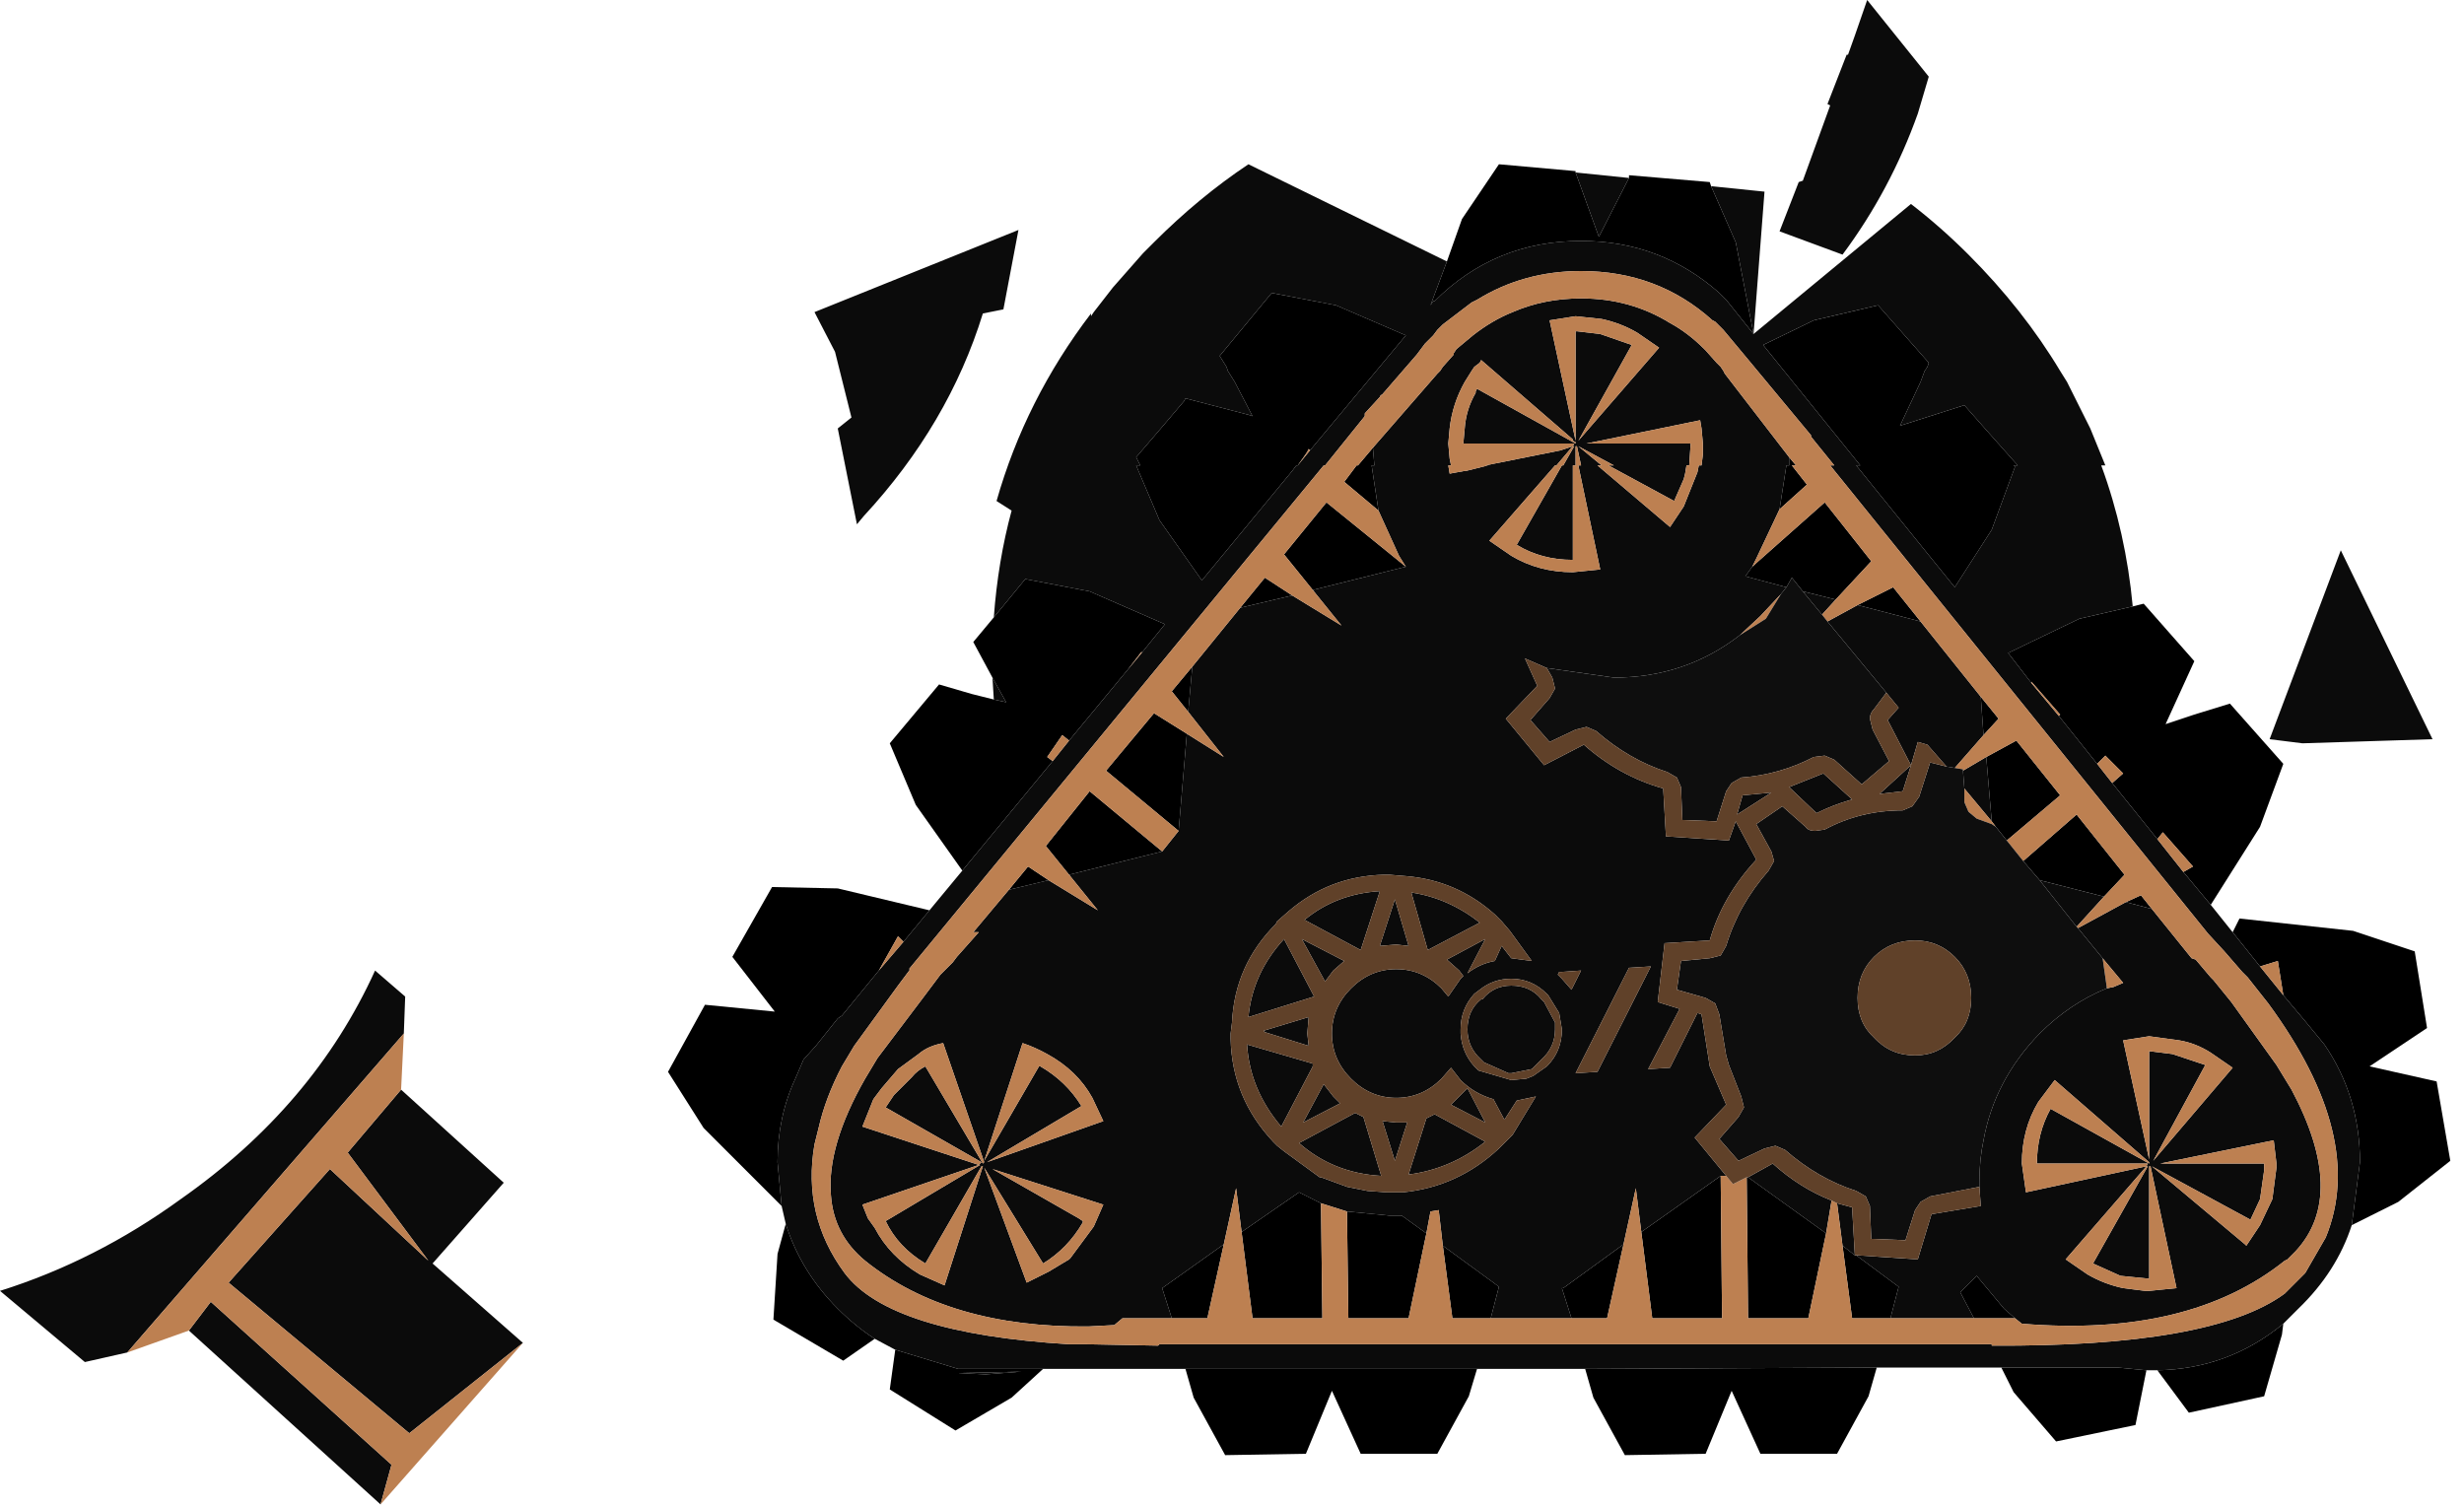 <?xml version="1.0" encoding="utf-8"?>
<svg version="1.1" id="Layer_1"
xmlns="http://www.w3.org/2000/svg"
xmlns:xlink="http://www.w3.org/1999/xlink"
width="90px" height="55px"
xml:space="preserve">
<g id="834" transform="matrix(1, 0, 0, 1, 29.2, 7.85)">
<path style="fill:#0B0B0B;fill-opacity:1" d="M29.2,0.8L28.35 -1.55L30.3 -1.35L29.2 0.8M14.1,42.15L8.9 42.15L5.8 42.15L3.5 41.45L2.75 41.05Q2.05 40.6 1.4 39.95Q0.05 38.6 -0.5 36.85L-0.65 36.2L-0.8 34.6Q-0.8 32.95 -0.15 31.55L0.15 30.85L0.6 30.35L1.4 29.35L1.55 29.25L2.9 27.6L3.8 26.55L4.75 25.4L5.95 23.95L9.25 19.95L9.85 19.2L12 16.6L12.5 16L13.35 14.95L10.6 13.75L8.25 13.3L7.1 14.7Q7.25 12.65 7.75 10.8L7.2 10.45Q8.25 6.75 10.65 3.6L10.65 3.7L10.75 3.55L11.45 2.65L12.55 1.4L12.95 1Q14.6 -0.65 16.4 -1.85L23.65 1.7L23.05 3.3L23.15 3.15L23.2 3.15Q25.4 0.95 28.55 0.95Q31.45 0.95 33.6 2.85L33.85 3.1L34.85 4.35L34.2 1L33.3 -1.05L35.25 -0.85L34.85 4.35L40.6 -0.4Q41.7 0.45 42.7 1.45Q44.7 3.45 46.05 5.7L46.3 6.1L47.15 7.8L47.7 9.15L47.55 9.15Q48.45 11.6 48.7 14.3L46.75 14.75L44.15 16L45 17.1L46 18.3L47.4 20.05L47.95 20.75L49.6 22.8L50.55 24L51.55 25.2L52.35 26.2L53.35 27.45L54.2 28.5L55 29.45L55.7 30.3Q57 32.2 57 34.6L56.7 36.9Q56.15 38.6 54.75 39.95L54.2 40.5Q52.2 42.15 49.6 42.2L49.4 42.2L49.2 42.2L48.15 42.1L43.9 42.1L39.35 42.1L28.7 42.15L24.75 42.15L14.1 42.15M7.1,17.7L7.05 16.9L7.55 17.8L7.1 17.7M39,-7.85L41.25 -5.05L40.85 -3.7Q39.85 -0.9 38.1 1.45L35.8 0.6L36.5 -1.2L36.65 -1.25L37.65 -4L37.55 -4.05L38.25 -5.85L38.3 -5.85L38.55 -6.55L39 -7.85M41.1,5.7L41.2 5.55L41.25 5.4L39.4 3.3L37.05 3.85L35.2 4.75L38.75 9.15L38.6 9.15L42.2 13.6L43.55 11.5L44.4 9.2L44.35 9.15L44.5 9.15L43.3 7.8L42.55 6.95L40.2 7.7L40.95 6.1L41.1 5.7M40.95,14.85L43.15 17.6L43.25 19L42.2 20.2L41.9 20.15L41.2 19.35L40.85 19.25L40.6 20.1L39.75 18.45L40.15 18L39.7 17.45L37.55 14.85L38.65 14.25L40.95 14.85M43.55,22.15L42.55 20.95L42.5 20.3L43.35 19.8L43.55 22.15M45.3,24.3L47.65 24.9L46.65 26L45.3 24.3M42.9,40.3L39.85 40.3L40.15 39.15L38.6 38L40.85 38.15L41.35 36.5L43.15 36.2L43.1 35.5L43.1 35.3Q43.1 34.5 43.25 33.8Q43.65 31.6 45.3 29.9Q46.4 28.8 47.75 28.25L48 28.2L48.35 28.05L47.6 27.15L46.7 26.05L48.45 25.1L49.4 25.35L50.85 27.15L51 27.2L51.55 27.85L51.65 27.95L52.3 28.75L53.95 31.05L54.5 31.95Q56.55 35.8 54.65 37.85L54.35 38.15L54.25 38.2Q50.75 41 44.65 40.5L44.4 40.3L44 39.95L43 38.75L42.4 39.35L42.9 40.3M38.1,37.65L37.9 36.1L38.45 36.25L38.55 38L38.1 37.65M34.65,35.15L35.55 34.65Q36.55 35.55 37.7 36L37.5 37.2L34.65 35.15M22.15,12.85L21.9 12.45L21.15 10.8L20.9 9.15L21 9.15L20.95 8.55L20.95 8.5L23.3 5.8L23.35 5.75L23.4 5.7L23.5 5.55L23.9 5.1L23.9 5.05L24 4.9L24.6 4.4Q25.3 3.85 26.05 3.55Q27.2 3.05 28.55 3.05Q30.35 3.05 31.8 3.95Q32.45 4.3 33.05 4.9L33.1 4.95L33.5 5.4L33.65 5.55L33.75 5.7L33.8 5.8L36.15 8.85L36.15 9.05L36.15 9.15L36.05 9.15L35.8 10.75L34.95 12.55L34.8 12.85L34.55 13.2L36.05 13.6L35.85 13.85L35.1 14.65L34.35 15.35Q32.35 16.9 29.75 16.9L27.3 16.55L26.5 16.2L26.95 17.2L25.8 18.4L27.2 20.1L28.65 19.35Q29.95 20.5 31.55 20.95L31.65 22.7L33.95 22.85L34.2 22.15L34.95 23.55Q33.7 24.9 33.25 26.5L31.6 26.6L31.35 28.75L32.15 29L31 31.2L31.8 31.15L32.8 29.15L32.95 29.2L33.25 31.1L33.85 32.5L32.7 33.7L33.85 35.1L33.65 35.1L30.75 37.15L30.55 35.55L30.1 37.6L27.9 39.2L27.85 39.2L28.2 40.3L25.25 40.3L25.55 39.15L25.35 39L23.5 37.65L23.35 36.35L23.05 36.4L22.9 37.2L22 36.55L21.8 36.55L21.7 36.55L21.55 36.55L20 36.4L19.05 36.1L18.25 35.7L17.45 36.25L16.15 37.15L15.95 35.55L15.5 37.6L13.25 39.2L13.6 40.3L11.8 40.3L11.5 40.55L10.55 40.6Q5.45 40.65 2.4 38.2Q1.25 37.25 1.15 35.8Q1 34 2.4 31.55L2.85 30.8L4.55 28.55L5.15 27.75L5.6 27.3L5.75 27.1L6.55 26.2L6.35 26.2L7.65 24.65L9.1 24.3L10.9 25.4L9.85 24.1L13.25 23.25L13.85 22.5L14.15 18.95L15.5 19.8L14.2 18.15L14.35 16.5L16.1 14.35L18 13.9L19.8 15L18.75 13.7L22.15 12.85M36.65,13.75L37.85 14.05L37.35 14.6L36.65 13.75M53.7,19.15L56.3 12.25L59.65 19.15L54.9 19.3L53.7 19.15M52.7,27.65L52.05 26.9L51.45 26.25L37.65 9.15L37.8 9.15L36.95 8.1L36.95 8.05L34.75 5.4L33.75 4.2L33.45 3.9L33.35 3.85Q31.35 2.05 28.55 2.05Q26.45 2.05 24.75 3.1L24.55 3.2L23.5 4L23.3 4.2L23.15 4.4L22.85 4.7L22.55 5.1L21.25 6.6L21.25 6.55L21.3 6.5L21.25 6.55L21.2 6.65L20.65 7.25L20.65 7.35L19.2 9.15L19.15 9.15L4 27.55L4.05 27.55L3.6 28.15L2 30.35L1.55 31.1Q0.95 32.25 0.7 33.35L0.55 33.95Q0.1 36.55 1.65 38.65Q3.3 40.85 9.85 41.25L10.5 41.25L13.1 41.3L13.15 41.25L43.55 41.25L43.55 41.3Q51.6 41.35 54.25 39.4L55 38.65L55.75 37.35Q57.25 33.7 53.65 28.8L52.9 27.85L52.85 27.8L52.7 27.65M53.8,35.95L53.95 34.8L53.95 34.65L53.85 33.8L49.7 34.65L53.5 34.65L53.5 34.7L53.5 34.9L53.35 35.95L53 36.7L49.4 34.75L52.8 37.6L52.85 37.65L53.35 36.9L53.8 35.95M51.55,30.6Q51 30.25 50.4 30.15L49.3 30L48.35 30.15L49.3 34.5L49.3 34.55L49.3 30.55L49.35 30.55L50.15 30.65L51.35 31.05L49.45 34.55L52.35 31.15L51.55 30.6M44.8,35.7L49.2 34.75L46.25 38.15L47.05 38.7Q47.65 39.05 48.35 39.2L49.15 39.3L49.3 39.3L50.3 39.2L49.35 34.75L49.3 34.75L49.3 38.85L49.25 38.85L48.25 38.75L47.25 38.3L49.25 34.75L49.2 34.75L49.25 34.65L45.2 34.65Q45.2 33.55 45.7 32.65L49.3 34.65L49.3 34.6L45.85 31.6L45.25 32.4Q44.65 33.4 44.65 34.65L44.8 35.7M30.6,4.3Q30 3.95 29.3 3.8L28.35 3.7L27.4 3.85L28.35 8.25L28.35 4.25L28.4 4.25L29.25 4.35L30.4 4.75L28.45 8.25L31.4 4.85L30.6 4.3M32.95,7.8L32.9 7.5L28.75 8.35L32.55 8.35L32.55 8.4L32.5 9.15L32.4 9.15L32.35 9.45L32.3 9.65L31.95 10.45L29.55 9.15L29.75 9.15L28.45 8.45L29.3 9.15L29.15 9.15L31.8 11.4L32.3 10.65L32.8 9.4L32.85 9.15L32.95 9.15L33 8.75L33 8.35L32.95 7.8M24.85,5.4L24.65 5.55L24.55 5.7L24.3 6.1Q23.85 6.9 23.75 7.8L23.7 8.35L23.75 8.9L23.8 9.15L23.7 9.15L23.75 9.45L24.3 9.35L24.35 9.35L25.15 9.15L25.05 9.15L27.8 8.6L28.25 8.45L28.2 8.5L27.65 9.15L27.6 9.15L25.2 11.9L26 12.45Q27 13.05 28.25 13.05L29.25 12.95L28.45 9.15L28.55 9.15L28.4 8.45L28.35 8.45L28.35 9.15L28.25 9.15L28.25 12.6Q27.1 12.6 26.2 12.05L27.85 9.15L27.9 9.15L28.3 8.45L28.25 8.45L28.3 8.35L24.25 8.35L24.3 7.8Q24.35 7.1 24.7 6.5L24.7 6.45L24.75 6.35L28.35 8.35L28.35 8.3L28.25 8.25L28.25 8.2L24.9 5.3L24.85 5.4M21.35,24.1Q19.35 24.15 17.85 25.45L17.45 25.8L17.4 25.9Q15.9 27.4 15.8 29.5L15.75 29.9L15.75 30.1Q15.8 32.25 17.3 33.85L17.45 34L17.7 34.2L19 35.15L19.05 35.15L20 35.5L20.75 35.65L21.45 35.7L21.55 35.7L22.05 35.7Q24.05 35.5 25.55 34.1L25.65 34L26.05 33.6L26.9 32.2L26.2 32.35L25.75 33.05L25.35 32.3Q24.65 32.1 24.15 31.6L23.8 31.15L23.45 31.55Q22.75 32.25 21.8 32.25Q20.85 32.25 20.15 31.55Q19.45 30.85 19.45 29.9Q19.45 28.95 20.15 28.25Q20.85 27.55 21.8 27.55Q22.75 27.55 23.45 28.25L23.7 28.55L24.15 27.9L24.25 27.8L24.1 27.6L23.65 27.2L25.05 26.45L24.4 27.7Q24.85 27.35 25.4 27.25L25.65 26.7L26 27.15L26.75 27.25L25.95 26.15L25.65 25.8L25.4 25.55Q24 24.3 22.15 24.15L21.55 24.1L21.35 24.1M34.45,21.2L35.5 21.1L34.25 21.9L34.45 21.2M39.45,21.15L40.6 20.1L40.3 21.05L39.45 21.15M37.4,20.4L38.45 21.35Q37.75 21.55 37.15 21.85L36.15 20.9L37.4 20.4M18.15,9.15L18.2 9.15L18.65 8.6L22.15 4.4L19.6 3.3L17.25 2.85L15.35 5.15L15.6 5.55L15.65 5.7L15.9 6.1L16.55 7.35L16.4 7.3L14.1 6.7L14.05 6.8L13.2 7.8L12.3 8.85L12.45 9.15L12.3 9.15L13.15 11.15L14.7 13.35L18 9.35L18.15 9.15M6.7,3.6Q5.45 7.65 2.35 11L2.1 11.3L1.4 7.8L1.9 7.4L1.3 5L0.55 3.55L8 0.55L7.45 3.45L6.7 3.6M19.9,27.25L19.5 27.6L19.2 28L18.35 26.45L19.9 27.25M16.95,29.8L18.6 29.3L18.55 29.9L18.6 30.35L17 29.85L16.95 29.8M16.4,29.3Q16.55 27.7 17.7 26.45L18.8 28.55L16.4 29.3M10.7,32.25Q10.15 31.25 9.05 30.65Q8.6 30.4 8.15 30.25L6.75 34.55L8.75 31.1L8.8 31.1Q9.75 31.65 10.3 32.55L6.85 34.6L11.1 33.1L10.7 32.25M10.35,36.8Q9.8 37.75 8.9 38.3L6.75 34.8L8.3 39L9.1 38.6L9.85 38.15L9.9 38.1L10.75 36.95L11.1 36.15L7.05 34.85L10.2 36.65L10.35 36.75L10.35 36.8M18.75,31.1L17.6 33.3Q16.45 31.95 16.35 30.3L18.75 31L18.75 31.1M19.15,31.75L19.5 32.2L19.75 32.45L18.4 33.15L19.15 31.75M4.6,31.1L6.7 34.65L6.75 34.6L5.25 30.25Q4.7 30.35 4.35 30.65L3.6 31.2L3 31.9L2.7 32.3L2.3 33.3L6.55 34.7L2.3 36.15L2.5 36.65L2.75 37Q3.3 38.05 4.4 38.7L5.3 39.1L6.7 34.75L6.65 34.75L4.6 38.3Q3.6 37.7 3.15 36.75L6.6 34.7L6.55 34.7L6.65 34.6L3.15 32.6L3.45 32.15L4.1 31.5Q4.3 31.25 4.6 31.1M5.8,42.3L8.1 42.25L6.8 42.35L5.8 42.3M27.85,27.65L27.75 27.65L27.7 27.75L27.85 27.9L28.2 28.3L28.55 27.6L27.85 27.65M27.6,29.75Q27.6 30.4 27.1 30.85L26.75 31.2L26 31.35L25.9 31.35L25 30.95L24.9 30.85Q24.4 30.4 24.4 29.75Q24.4 29.05 24.9 28.65L24.95 28.65Q25.35 28.15 26 28.15Q26.7 28.15 27.1 28.65L27.2 28.75L27.6 29.5L27.6 29.75M26,27.9Q25.35 27.9 24.85 28.3L24.65 28.45Q24.15 29 24.15 29.75L24.15 29.9Q24.2 30.6 24.65 31.1L24.8 31.25L26 31.6L26.55 31.55L26.8 31.45L27.3 31.1Q27.85 30.55 27.85 29.75L27.75 29.15L27.35 28.5L27.3 28.45Q26.75 27.9 26 27.9M22.95,26.85L22.35 24.75Q23.7 24.95 24.85 25.85L22.95 26.85M21.8,26.65L21.2 26.7L21.75 25L22.25 26.7L21.8 26.65M24.4,31.9L25.05 33.15L23.8 32.5L24.1 32.2L24.4 31.9M23.2,32.85L25.05 33.85Q23.8 34.85 22.25 35.05L22.9 33L23.2 32.85M20.6,32.95L21.25 35.1Q19.5 35 18.25 33.9L20.3 32.8L20.6 32.95M21.8,33.15L22.2 33.15L21.75 34.55L21.3 33.1L21.8 33.15M29.15,31.3L31.1 27.45L30.3 27.5L28.35 31.35L29.15 31.3M18.45,25.75Q19.6 24.8 21.2 24.7L20.5 26.85L18.45 25.75M-24.55,41.55L-26.1 41.9L-29.2 39.3Q-25.7 38.2 -22.6 35.95Q-17.75 32.55 -15.5 27.6L-14.4 28.55L-14.45 29.9L-24.55 41.55M-14.55,31.95L-10.8 35.35L-13.4 38.3L-10.1 41.2L-14.25 44.5L-20.85 39L-17.15 34.85L-13.55 38.2L-16.5 34.25L-14.55 31.95M-21.5,39.7L-14.9 45.65L-15.3 47.1L-22.3 40.75L-21.5 39.7" />
<path style="fill:#000000;fill-opacity:1" d="M30.3,-1.35L30.3 -1.45L33.25 -1.2L33.3 -1.05L34.2 1L34.85 4.35L33.85 3.1L33.6 2.85Q31.45 0.95 28.55 0.95Q25.4 0.95 23.2 3.15L23.15 3.15L23.05 3.3L23.65 1.7L24.2 0.15L25.55 -1.85L28.35 -1.6L28.35 -1.55L29.2 0.8L30.3 -1.35M50.55,24L50.9 23.8L49.8 22.55L49.6 22.8L47.95 20.75L48.35 20.4L47.7 19.75L47.4 20.05L46 18.3L46.05 18.25L45 17.05L45 17.1L44.15 16L46.75 14.75L48.7 14.3L49.1 14.2L50.95 16.3L49.9 18.6L50.95 18.25L52.25 17.85L54.2 20.05L53.35 22.35L51.55 25.2L50.55 24M52.35,26.2L52.6 25.7L56.75 26.15L59 26.9L59.45 29.7L57.35 31.1L59.8 31.65L60.3 34.55L58.4 36.05L56.7 36.9L57 34.6Q57 32.2 55.7 30.3L55 29.45L54.2 28.5L54 27.25L53.35 27.45L52.35 26.2M54.2,40.5L54.15 40.9L53.5 43.15L50.75 43.75L49.6 42.2Q52.2 42.15 54.2 40.5M48.15,42.1L49.2 42.2L48.8 44.2L45.9 44.8L44.35 43L43.9 42.1L48.15 42.1M39.35,42.1L39.05 43.15L37.9 45.25L35.1 45.25L34.05 42.95L33.1 45.25L30.15 45.3L29 43.2L28.7 42.15L39.35 42.1M24.75,42.15L24.45 43.15L23.3 45.25L20.5 45.25L19.45 42.95L18.5 45.25L15.55 45.3L14.4 43.2L14.1 42.15L24.75 42.15M5.8,42.15L8.9 42.15L7.75 43.2L5.7 44.4L3.3 42.9L3.5 41.45L5.8 42.15M1.4,39.95Q2.05 40.6 2.75 41.05L1.6 41.85L-0.95 40.35L-0.8 37.95L-0.5 36.85Q0.05 38.6 1.4 39.95M1.55,29.25L1.4 29.35L0.6 30.35L0.15 30.85L-0.15 31.55Q-0.8 32.95 -0.8 34.6L-0.65 36.2L-3.5 33.35L-4.8 31.3L-3.45 28.85L-0.9 29.1L-2.45 27.1L-1 24.55L1.4 24.6L4.75 25.4L3.8 26.55L3.6 26.35L2.9 27.6L1.55 29.25M5.95,23.95L4.25 21.55L3.3 19.3L5.1 17.15L6.3 17.5L7.1 17.7L7.55 17.8L7.05 16.9L6.35 15.6L7.1 14.7L8.25 13.3L10.6 13.75L13.35 14.95L12.5 16L12.5 15.95L12 16.6L9.85 19.2L9.6 19L9.05 19.8L9.25 19.95L5.95 23.95M40.95,6.1L40.2 7.7L42.55 6.95L43.3 7.8L44.5 9.15L44.35 9.15L44.4 9.2L43.55 11.5L42.2 13.6L38.6 9.15L38.75 9.15L35.2 4.75L37.05 3.85L39.4 3.3L41.25 5.4L41.2 5.55L41.1 5.7L40.95 6.1M43.15,17.6L43.8 18.4L43.25 19L43.15 17.6M43.7,22.35L43.55 22.15L43.35 19.8L44.45 19.2L46.05 21.2L44.1 22.85L43.7 22.35M45.3,24.3L44.7 23.6L46.65 21.9L48.4 24.1L47.65 24.9L45.3 24.3M48.45,25.1L49 24.85L49.4 25.35L48.45 25.1M42.4,39.35L43 38.75L44 39.95L44.4 40.3L42.9 40.3L42.4 39.35M38.55,38L38.6 38L40.15 39.15L39.85 40.3L38.45 40.3L38.1 37.65L38.55 38M37.5,37.2L36.85 40.3L34.65 40.3L34.6 35.15L34.65 35.15L37.5 37.2M33.65,35.1L33.7 40.3L31.15 40.3L30.75 37.15L33.65 35.1M27.85,39.2L27.9 39.2L30.1 37.6L29.5 40.3L28.2 40.3L27.85 39.2M25.35,39L25.55 39.15L25.25 40.3L23.85 40.3L23.5 37.65L25.35 39M22.9,37.2L22.25 40.3L20.05 40.3L20 36.4L21.55 36.55L21.7 36.55L21.8 36.55L22 36.55L22.9 37.2M17.45,36.25L18.25 35.7L19.05 36.1L19.1 40.3L16.55 40.3L16.15 37.15L17.45 36.25M13.25,39.2L15.5 37.6L14.9 40.3L13.6 40.3L13.25 39.2M7.65,24.65L8.35 23.8L9.1 24.3L7.65 24.65M9.85,24.1L9 23.05L10.6 21.05L13.25 23.25L9.85 24.1M13.85,22.5L11.2 20.3L12.95 18.2L14.15 18.95L13.85 22.5M14.2,18.15L13.6 17.4L14.35 16.5L14.2 18.15M16.1,14.35L17 13.25L18 13.9L16.1 14.35M18.75,13.7L17.7 12.4L19.25 10.5L22.15 12.85L18.75 13.7M20.95,8.55L21 9.15L20.9 9.15L21.15 10.8L19.9 9.75L20.35 9.15L20.4 9.15L20.95 8.5L20.95 8.55M36.05,9.15L36.15 9.15L36.15 9.05L36.15 8.85L36.4 9.15L36.25 9.15L36.8 9.85L35.8 10.75L36.05 9.15M36.65,13.75L36.25 13.25L36.05 13.6L34.55 13.2L34.8 12.85L37.45 10.5L39.15 12.65L37.85 14.05L36.65 13.75M38.65,14.25L39.95 13.6L40.95 14.85L38.65 14.25M18.6,8.55L18.55 8.65L18.45 8.8L18.2 9.15L18.15 9.15L18 9.35L14.7 13.35L13.15 11.15L12.3 9.15L12.45 9.15L12.3 8.85L13.2 7.8L14.05 6.8L14.1 6.7L16.4 7.3L16.55 7.35L15.9 6.1L15.65 5.7L15.6 5.55L15.35 5.15L17.25 2.85L19.6 3.3L22.15 4.4L18.65 8.6L18.6 8.55M6.8,42.35L8.1 42.25L5.8 42.3L6.8 42.35" />
<path style="fill:#BD8051;fill-opacity:1" d="M45,17.1L45 17.05L46.05 18.25L46 18.3L45 17.1M47.4,20.05L47.7 19.75L48.35 20.4L47.95 20.75L47.4 20.05M49.6,22.8L49.8 22.55L50.9 23.8L50.55 24L49.6 22.8M40.95,14.85L39.95 13.6L38.65 14.25L37.55 14.85L37.35 14.6L37.85 14.05L39.15 12.65L37.45 10.5L34.8 12.85L34.95 12.55L35.8 10.75L36.8 9.85L36.25 9.15L36.4 9.15L36.15 8.85L33.8 5.8L33.75 5.7L33.65 5.55L33.5 5.4L33.1 4.95L33.05 4.9Q32.45 4.3 31.8 3.95Q30.35 3.05 28.55 3.05Q27.2 3.05 26.05 3.55Q25.3 3.85 24.6 4.4L24 4.9L23.9 5.05L23.9 5.1L23.5 5.55L23.4 5.7L23.35 5.75L23.3 5.8L20.95 8.5L20.4 9.15L20.35 9.15L19.9 9.75L21.15 10.8L21.9 12.45L22.15 12.85L19.25 10.5L17.7 12.4L18.75 13.7L19.8 15L18 13.9L17 13.25L16.1 14.35L14.35 16.5L13.6 17.4L14.2 18.15L15.5 19.8L14.15 18.95L12.95 18.2L11.2 20.3L13.85 22.5L13.25 23.25L10.6 21.05L9 23.05L9.85 24.1L10.9 25.4L9.1 24.3L8.35 23.8L7.65 24.65L6.35 26.2L6.55 26.2L5.75 27.1L5.6 27.3L5.15 27.75L4.55 28.55L2.85 30.8L2.4 31.55Q1 34 1.15 35.8Q1.25 37.25 2.4 38.2Q5.45 40.65 10.55 40.6L11.5 40.55L11.8 40.3L13.6 40.3L14.9 40.3L15.5 37.6L15.95 35.55L16.15 37.15L16.55 40.3L19.1 40.3L19.05 36.1L20 36.4L20.05 40.3L22.25 40.3L22.9 37.2L23.05 36.4L23.35 36.35L23.5 37.65L23.85 40.3L25.25 40.3L28.2 40.3L29.5 40.3L30.1 37.6L30.55 35.55L30.75 37.15L31.15 40.3L33.7 40.3L33.65 35.1L33.85 35.1L34.1 35.4L34.6 35.15L34.65 40.3L36.85 40.3L37.5 37.2L37.7 36L37.9 36.1L38.1 37.65L38.45 40.3L39.85 40.3L42.9 40.3L44.4 40.3L44.65 40.5Q50.75 41 54.25 38.2L54.35 38.15L54.65 37.85Q56.55 35.8 54.5 31.95L53.95 31.05L52.3 28.75L51.65 27.95L51.55 27.85L51 27.2L50.85 27.15L49.4 25.35L49 24.85L48.45 25.1L46.7 26.05L46.65 26L47.65 24.9L48.4 24.1L46.65 21.9L44.7 23.6L44.1 22.85L46.05 21.2L44.45 19.2L43.35 19.8L42.5 20.3L42.5 20.25L42.2 20.2L43.25 19L43.8 18.4L43.15 17.6L40.95 14.85M47.75,28.25L47.75 28.2L47.6 27.15L48.35 28.05L48 28.2L47.75 28.25M43.7,22.35L43.55 22.25L43 22.05L42.7 21.8L42.55 21.45L42.55 20.95L43.55 22.15L43.7 22.35M53.35,27.45L54 27.25L54.2 28.5L53.35 27.45M52.85,27.8L52.9 27.85L53.65 28.8Q57.25 33.7 55.75 37.35L55 38.65L54.25 39.4Q51.6 41.35 43.55 41.3L43.55 41.25L13.15 41.25L13.1 41.3L10.5 41.25L9.85 41.25Q3.3 40.85 1.65 38.65Q0.1 36.55 0.55 33.95L0.7 33.35Q0.95 32.25 1.55 31.1L2 30.35L3.6 28.15L4.05 27.55L4 27.55L19.15 9.15L19.2 9.15L20.65 7.35L20.65 7.25L21.2 6.65L21.25 6.55L21.3 6.5L21.25 6.55L21.25 6.6L22.55 5.1L22.85 4.7L23.15 4.4L23.3 4.2L23.5 4L24.55 3.2L24.75 3.1Q26.45 2.05 28.55 2.05Q31.35 2.05 33.35 3.85L33.45 3.9L33.75 4.2L34.75 5.4L36.95 8.05L36.95 8.1L37.8 9.15L37.65 9.15L51.45 26.25L52.05 26.9L52.7 27.65L52.85 27.8M53.35,36.9L52.85 37.65L52.8 37.6L49.4 34.75L53 36.7L53.35 35.95L53.5 34.9L53.5 34.7L53.5 34.65L49.7 34.65L53.85 33.8L53.95 34.65L53.95 34.8L53.8 35.95L53.35 36.9M52.35,31.15L49.45 34.55L51.35 31.05L50.15 30.65L49.35 30.55L49.3 30.55L49.3 34.55L49.3 34.5L48.35 30.15L49.3 30L50.4 30.15Q51 30.25 51.55 30.6L52.35 31.15M44.65,34.65Q44.65 33.4 45.25 32.4L45.85 31.6L49.3 34.6L49.3 34.65L45.7 32.65Q45.2 33.55 45.2 34.65L49.25 34.65L49.2 34.75L49.25 34.75L47.25 38.3L48.25 38.75L49.25 38.85L49.3 38.85L49.3 34.75L49.35 34.75L50.3 39.2L49.3 39.3L49.15 39.3L48.35 39.2Q47.65 39.05 47.05 38.7L46.25 38.15L49.2 34.75L44.8 35.7L44.65 34.65M31.4,4.85L28.45 8.25L30.4 4.75L29.25 4.35L28.4 4.25L28.35 4.25L28.35 8.25L27.4 3.85L28.35 3.7L29.3 3.8Q30 3.95 30.6 4.3L31.4 4.85M33,8.35L33 8.75L32.95 9.15L32.85 9.15L32.8 9.4L32.3 10.65L31.8 11.4L29.15 9.15L29.3 9.15L28.45 8.45L29.75 9.15L29.55 9.15L31.95 10.45L32.3 9.65L32.35 9.45L32.4 9.15L32.5 9.15L32.55 8.4L32.55 8.35L28.75 8.35L32.9 7.5L32.95 7.8L33 8.35M24.9,5.3L28.25 8.2L28.25 8.25L28.35 8.3L28.35 8.35L24.75 6.35L24.7 6.45L24.7 6.5Q24.35 7.1 24.3 7.8L24.25 8.35L28.3 8.35L28.25 8.45L28.3 8.45L27.9 9.15L27.85 9.15L26.2 12.05Q27.1 12.6 28.25 12.6L28.25 9.15L28.35 9.15L28.35 8.45L28.4 8.45L28.55 9.15L28.45 9.15L29.25 12.95L28.25 13.05Q27 13.05 26 12.45L25.2 11.9L27.6 9.15L27.65 9.15L28.2 8.5L28.25 8.45L27.8 8.6L25.05 9.15L25.15 9.15L24.35 9.35L24.3 9.35L23.75 9.45L23.7 9.15L23.8 9.15L23.75 8.9L23.7 8.35L23.75 7.8Q23.85 6.9 24.3 6.1L24.55 5.7L24.65 5.55L24.85 5.4L24.9 5.3M35.3,14.75L34.35 15.35L35.1 14.65L35.85 13.85L35.3 14.75M18,9.35L18.15 9.15L18 9.35M18.2,9.15L18.45 8.8L18.55 8.65L18.6 8.55L18.65 8.6L18.2 9.15M9.25,19.95L9.05 19.8L9.6 19L9.85 19.2L9.25 19.95M12,16.6L12.5 15.95L12.5 16L12 16.6M11.1,33.1L6.85 34.6L10.3 32.55Q9.75 31.65 8.8 31.1L8.75 31.1L6.75 34.55L8.15 30.25Q8.6 30.4 9.05 30.65Q10.15 31.25 10.7 32.25L11.1 33.1M10.35,36.75L10.2 36.65L7.05 34.85L11.1 36.15L10.75 36.95L9.9 38.1L9.85 38.15L9.1 38.6L8.3 39L6.75 34.8L8.9 38.3Q9.8 37.75 10.35 36.8L10.35 36.75M2.9,27.6L3.6 26.35L3.8 26.55L2.9 27.6M4.1,31.5L3.45 32.15L3.15 32.6L6.65 34.6L6.55 34.7L6.6 34.7L3.15 36.75Q3.6 37.7 4.6 38.3L6.65 34.75L6.7 34.75L5.3 39.1L4.4 38.7Q3.3 38.05 2.75 37L2.5 36.65L2.3 36.15L6.55 34.7L2.3 33.3L2.7 32.3L3 31.9L3.6 31.2L4.35 30.65Q4.7 30.35 5.25 30.25L6.75 34.6L6.7 34.65L4.6 31.1Q4.3 31.25 4.1 31.5M-16.5,34.25L-13.55 38.2L-17.15 34.85L-20.85 39L-14.25 44.5L-10.1 41.2L-15.3 47.1L-14.9 45.65L-21.5 39.7L-22.3 40.75L-24.55 41.55L-14.45 29.9L-14.55 31.95L-16.5 34.25" />
<path style="fill:#0E0E0E;fill-opacity:1" d="M46.65,26L46.7 26.05L47.6 27.15L47.75 28.2L47.75 28.25Q46.4 28.8 45.3 29.9Q43.65 31.6 43.25 33.8Q43.1 34.5 43.1 35.3L43.1 35.5L41.3 35.85L40.95 36.05L40.75 36.35L40.4 37.45L39.15 37.4L39.1 36.2L38.95 35.85L38.6 35.65Q37.2 35.2 36 34.15L35.65 34L35.25 34.1L34.3 34.55L33.6 33.75L34.3 32.95L34.5 32.6L34.4 32.2L33.95 31.05L33.85 30.7L33.6 29.2L33.45 28.8L33.1 28.6L32.05 28.3L32.2 27.25L33.25 27.15L33.65 27.05L33.85 26.7Q34.3 25.2 35.4 23.95L35.6 23.6L35.5 23.25L34.95 22.25L35.9 21.6L36.75 22.35Q36.85 22.5 37.1 22.5L37.45 22.45Q38.75 21.75 40.3 21.75L40.65 21.6L40.9 21.25L41.3 20L41.9 20.15L42.2 20.2L42.5 20.25L42.5 20.3L42.55 20.95L42.55 21.45L42.7 21.8L43 22.05L43.55 22.25L43.7 22.35L44.1 22.85L44.7 23.6L45.3 24.3L46.65 26M35.85,13.85L36.05 13.6L36.25 13.25L36.65 13.75L37.35 14.6L37.55 14.85L39.7 17.45L39.25 18.05Q39.1 18.2 39.1 18.4L39.2 18.8L39.8 19.95L38.8 20.8L37.8 19.9L37.45 19.75L37.05 19.8Q35.8 20.45 34.4 20.55L34.05 20.75L33.85 21.05L33.5 22.15L32.25 22.1L32.2 20.9L32.05 20.55L31.7 20.35Q30.3 19.9 29.1 18.85L28.75 18.7L28.35 18.8L27.4 19.25L26.7 18.45L27.4 17.65L27.6 17.3L27.5 16.9L27.3 16.55L29.75 16.9Q32.35 16.9 34.35 15.35L35.3 14.75L35.85 13.85M42.2,30.05Q42.8 29.5 42.8 28.6Q42.8 27.7 42.2 27.1Q41.6 26.5 40.75 26.5Q39.85 26.5 39.25 27.1Q38.65 27.7 38.65 28.6Q38.65 29.5 39.25 30.05Q39.85 30.7 40.75 30.7Q41.6 30.7 42.2 30.05" />
<path style="fill:#604129;fill-opacity:1" d="M38.55,38L38.45 36.25L37.9 36.1L37.7 36Q36.55 35.55 35.55 34.65L34.65 35.15L34.6 35.15L34.1 35.4L33.85 35.1L32.7 33.7L33.85 32.5L33.25 31.1L32.95 29.2L32.8 29.15L31.8 31.15L31 31.2L32.15 29L31.35 28.75L31.6 26.6L33.25 26.5Q33.7 24.9 34.95 23.55L34.2 22.15L33.95 22.85L31.65 22.7L31.55 20.95Q29.95 20.5 28.65 19.35L27.2 20.1L25.8 18.4L26.95 17.2L26.5 16.2L27.3 16.55L27.5 16.9L27.6 17.3L27.4 17.65L26.7 18.45L27.4 19.25L28.35 18.8L28.75 18.7L29.1 18.85Q30.3 19.9 31.7 20.35L32.05 20.55L32.2 20.9L32.25 22.1L33.5 22.15L33.85 21.05L34.05 20.75L34.4 20.55Q35.8 20.45 37.05 19.8L37.45 19.75L37.8 19.9L38.8 20.8L39.8 19.95L39.2 18.8L39.1 18.4Q39.1 18.2 39.25 18.05L39.7 17.45L40.15 18L39.75 18.45L40.6 20.1L40.85 19.25L41.2 19.35L41.9 20.15L41.3 20L40.9 21.25L40.65 21.6L40.3 21.75Q38.75 21.75 37.45 22.45L37.1 22.5Q36.85 22.5 36.75 22.35L35.9 21.6L34.95 22.25L35.5 23.25L35.6 23.6L35.4 23.95Q34.3 25.2 33.85 26.7L33.65 27.05L33.25 27.15L32.2 27.25L32.05 28.3L33.1 28.6L33.45 28.8L33.6 29.2L33.85 30.7L33.95 31.05L34.4 32.2L34.5 32.6L34.3 32.95L33.6 33.75L34.3 34.55L35.25 34.1L35.65 34L36 34.15Q37.2 35.2 38.6 35.65L38.95 35.85L39.1 36.2L39.15 37.4L40.4 37.45L40.75 36.35L40.95 36.05L41.3 35.85L43.1 35.5L43.15 36.2L41.35 36.5L40.85 38.15L38.6 38L38.55 38M40.75,30.7Q39.85 30.7 39.25 30.05Q38.65 29.5 38.65 28.6Q38.65 27.7 39.25 27.1Q39.85 26.5 40.75 26.5Q41.6 26.5 42.2 27.1Q42.8 27.7 42.8 28.6Q42.8 29.5 42.2 30.05Q41.6 30.7 40.75 30.7M21.55,24.1L22.15 24.15Q24 24.3 25.4 25.55L25.65 25.8L25.95 26.15L26.75 27.25L26 27.15L25.65 26.7L25.4 27.25Q24.85 27.35 24.4 27.7L25.05 26.45L23.65 27.2L24.1 27.6L24.25 27.8L24.15 27.9L23.7 28.55L23.45 28.25Q22.75 27.55 21.8 27.55Q20.85 27.55 20.15 28.25Q19.45 28.95 19.45 29.9Q19.45 30.85 20.15 31.55Q20.85 32.25 21.8 32.25Q22.75 32.25 23.45 31.55L23.8 31.15L24.15 31.6Q24.65 32.1 25.35 32.3L25.75 33.05L26.2 32.35L26.9 32.2L26.05 33.6L25.65 34L25.55 34.1Q24.05 35.5 22.05 35.7L21.55 35.7L21.45 35.7L20.75 35.65L20 35.5L19.05 35.15L19 35.15L17.7 34.2L17.45 34L17.3 33.85Q15.8 32.25 15.75 30.1L15.75 29.9L15.8 29.5Q15.9 27.4 17.4 25.9L17.45 25.8L17.85 25.45Q19.35 24.15 21.35 24.1L21.55 24.1M34.25,21.9L35.5 21.1L34.45 21.2L34.25 21.9M40.3,21.05L40.6 20.1L39.45 21.15L40.3 21.05M36.15,20.9L37.15 21.85Q37.75 21.55 38.45 21.35L37.4 20.4L36.15 20.9M18.35,26.45L19.2 28L19.5 27.6L19.9 27.25L18.35 26.45M17,29.85L18.6 30.35L18.55 29.9L18.6 29.3L16.95 29.8L17 29.85M18.8,28.55L17.7 26.45Q16.55 27.7 16.4 29.3L18.8 28.55M18.75,31L16.35 30.3Q16.45 31.95 17.6 33.3L18.75 31.1L18.75 31M18.4,33.15L19.75 32.45L19.5 32.2L19.15 31.75L18.4 33.15M28.55,27.6L28.2 28.3L27.85 27.9L27.7 27.75L27.75 27.65L27.85 27.65L28.55 27.6M27.6,29.5L27.2 28.75L27.1 28.65Q26.7 28.15 26 28.15Q25.35 28.15 24.95 28.65L24.9 28.65Q24.4 29.05 24.4 29.75Q24.4 30.4 24.9 30.85L25 30.95L25.9 31.35L26 31.35L26.75 31.2L27.1 30.85Q27.6 30.4 27.6 29.75L27.6 29.5M27.3,28.45L27.35 28.5L27.75 29.15L27.85 29.75Q27.85 30.55 27.3 31.1L26.8 31.45L26.55 31.55L26 31.6L24.8 31.25L24.65 31.1Q24.2 30.6 24.15 29.9L24.15 29.75Q24.15 29 24.65 28.45L24.85 28.3Q25.35 27.9 26 27.9Q26.75 27.9 27.3 28.45M24.85,25.85Q23.7 24.95 22.35 24.75L22.95 26.85L24.85 25.85M22.25,26.7L21.75 25L21.2 26.7L21.8 26.65L22.25 26.7M24.1,32.2L23.8 32.5L25.05 33.15L24.4 31.9L24.1 32.2M22.9,33L22.25 35.05Q23.8 34.85 25.05 33.85L23.2 32.85L22.9 33M20.3,32.8L18.25 33.9Q19.5 35 21.25 35.1L20.6 32.95L20.3 32.8M21.3,33.1L21.75 34.55L22.2 33.15L21.8 33.15L21.3 33.1M28.35,31.35L30.3 27.5L31.1 27.45L29.15 31.3L28.35 31.35M20.5,26.85L21.2 24.7Q19.6 24.8 18.45 25.75L20.5 26.85" />
</g>
</svg>
